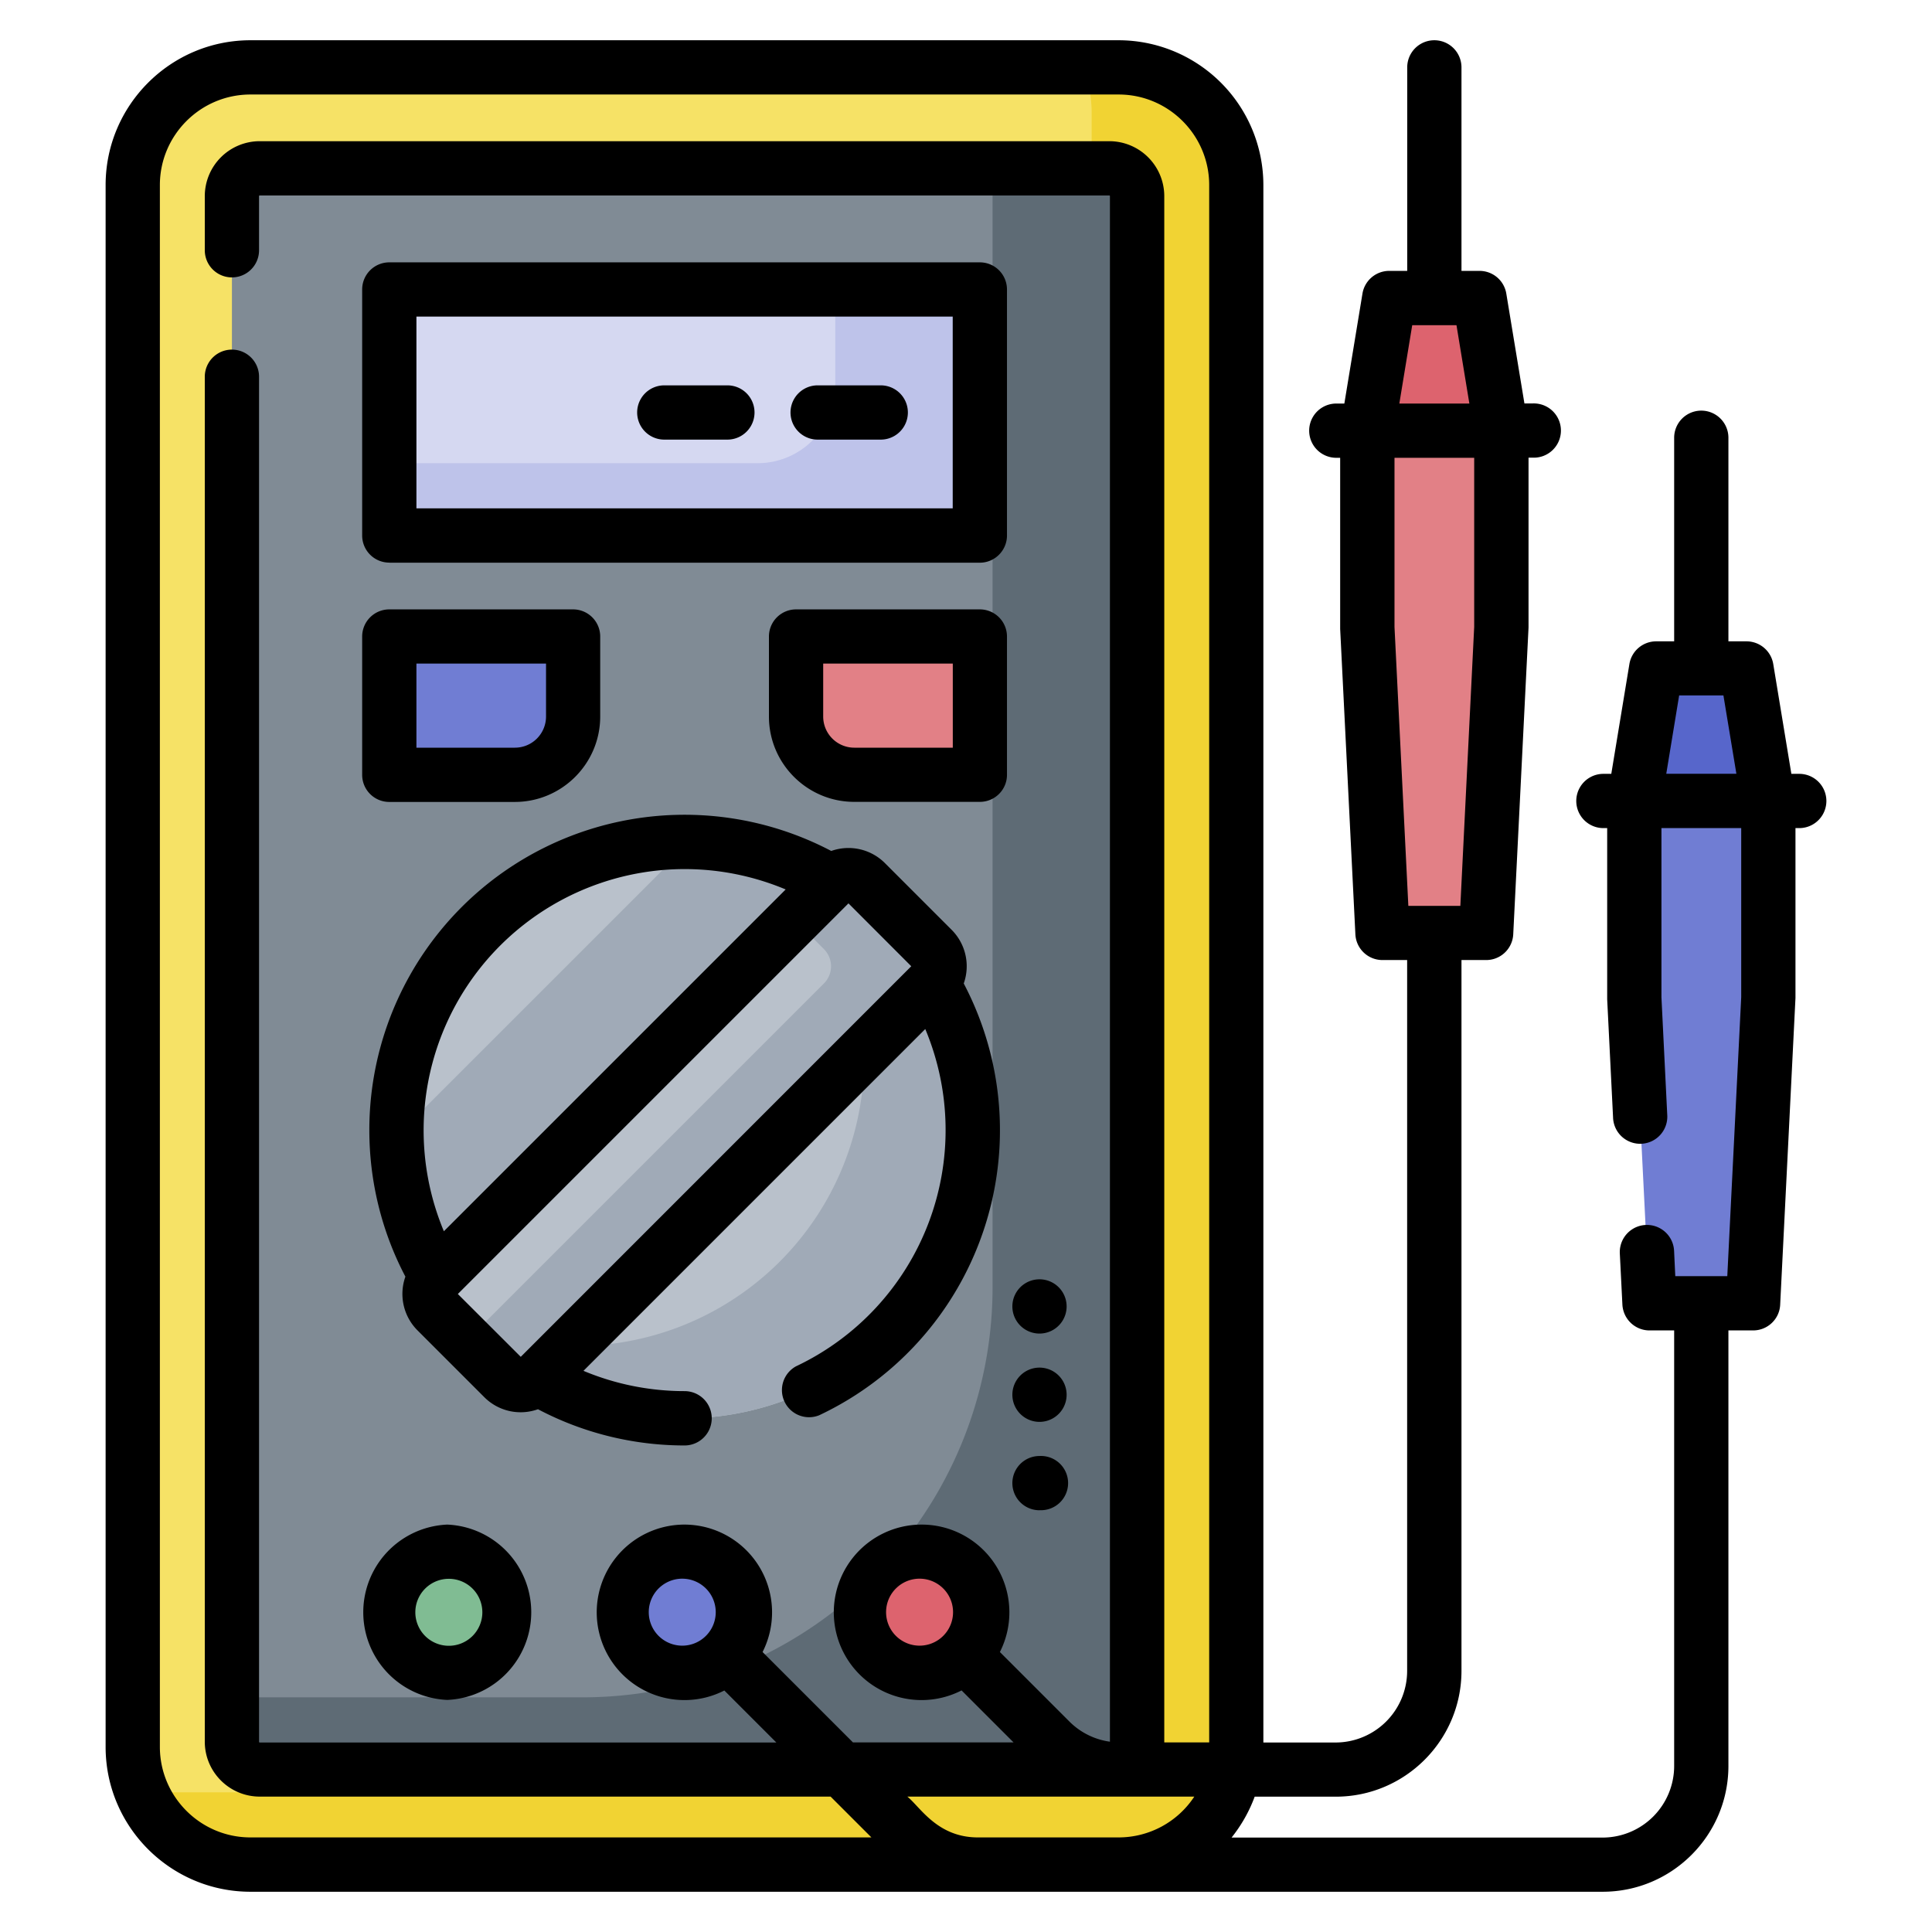 <svg width="24" height="24" fill="none" xmlns="http://www.w3.org/2000/svg">
  <defs/>
  <path d="M13.896 23.163H3.111a1.462 1.462 0 01-1.462-1.462V2.3c0-.807.655-1.462 1.462-1.462h10.785c.808 0 1.462.655 1.462 1.462V21.7c0 .808-.654 1.462-1.462 1.462z" fill="#F6E266"/>
  <path d="M13.896.837h-.448c.073.173.113.364.113.564v15.887a4.976 4.976 0 01-4.976 4.977H1.762c.22.527.741.898 1.35.898h10.784c.807 0 1.462-.654 1.462-1.462V2.3c0-.807-.655-1.462-1.462-1.462z" fill="#F1D333"/>
  <path d="M3.226 21.982a.345.345 0 01-.345-.345v-19.2c0-.191.154-.346.345-.346h10.555c.19 0 .345.155.345.345v19.2c0 .192-.155.346-.345.346H3.226z" fill="#808B95"/>
  <path d="M13.78 2.091h-1.45V15.99a5.094 5.094 0 01-5.095 5.095H2.88v.553c0 .19.154.345.345.345h10.555c.19 0 .345-.154.345-.345v-19.2a.345.345 0 00-.345-.346z" fill="#5E6B75"/>
  <path d="M12.172 3.596v3.056H4.835V3.596h7.337z" fill="#D5D8F1"/>
  <path d="M10.376 3.596v1.192a.965.965 0 01-.966.966H4.836v.898h7.336V3.596h-1.796z" fill="#BEC3EA"/>
  <path d="M6.255 17.118l-.83-.83a.302.302 0 010-.427l4.9-4.902a.302.302 0 01.428 0l.83.83a.302.302 0 010 .428l-4.901 4.901a.302.302 0 01-.427 0z" fill="#B9C1CB"/>
  <path d="M11.583 11.79l-.83-.83a.302.302 0 00-.428 0l-.46.46.37.37a.302.302 0 010 .427l-4.441 4.441.46.46c.118.118.31.118.427 0l4.902-4.901a.302.302 0 000-.427z" fill="#A0AAB7"/>
  <path d="M10.328 10.958a3.58 3.58 0 00-4.904 4.904l4.904-4.904zM11.585 12.216L6.68 17.12a3.58 3.58 0 004.904-4.904z" fill="#B9C1CB"/>
  <path d="M11.585 12.216l-.85.85v.074a3.58 3.58 0 01-3.654 3.58l-.4.4a3.58 3.58 0 004.904-4.904zM4.925 14.114a3.56 3.56 0 00.498 1.748l4.904-4.904a3.562 3.562 0 00-1.748-.498l-3.654 3.654z" fill="#A0AAB7"/>
  <path d="M6.395 9.625h-1.56V7.906H7.12v.995c0 .4-.324.724-.724.724z" fill="#707DD3"/>
  <path d="M10.613 9.625h1.559V7.906H9.889v.995c0 .4.324.724.724.724z" fill="#E28086"/>
  <path d="M5.556 20.78a.752.752 0 100-1.504.752.752 0 000 1.504z" fill="#80BC93"/>
  <path d="M8.504 20.78a.752.752 0 100-1.504.752.752 0 000 1.504z" fill="#707DD3"/>
  <path d="M11.451 20.78a.752.752 0 100-1.504.752.752 0 000 1.504z" fill="#DD636E"/>
  <path d="M18.462 11.589h-1.288l-.189-3.794V5.349h1.666v2.446l-.19 3.794z" fill="#E28086"/>
  <path d="M18.38 3.702h-1.123l-.272 1.647h1.666l-.272-1.647z" fill="#DD636E"/>
  <path d="M21.778 16.19H20.49l-.19-3.794V9.95h1.666v2.446l-.19 3.794z" fill="#707DD3"/>
  <path d="M21.695 8.304h-1.122l-.271 1.646h1.665l-.271-1.646z" fill="#5766CB"/>
  <path d="M4.836 6.99h7.336c.186 0 .337-.152.337-.338V3.596a.337.337 0 00-.337-.337H4.836a.337.337 0 00-.337.337v3.056c0 .186.15.337.337.337zm.337-3.057h6.662v2.382H5.173V3.933zM11.822 11.551l-.83-.83a.64.64 0 00-.666-.15 3.916 3.916 0 00-5.738 3.468c0 .636.154 1.261.448 1.82a.64.64 0 00.15.667l.83.83a.637.637 0 00.667.15c.559.295 1.185.45 1.821.45a.337.337 0 100-.675c-.433 0-.86-.086-1.256-.252l4.246-4.246a3.246 3.246 0 01-1.606 4.19.337.337 0 00.288.608 3.916 3.916 0 001.796-5.364.64.64 0 00-.15-.666zm-3.318-.755c.434 0 .86.087 1.256.253l-4.246 4.246a3.246 3.246 0 012.99-4.499zm-2.816 5.278l4.852-4.852.78.781-4.851 4.852-.781-.78zM6.395 9.962c.585 0 1.061-.476 1.061-1.061v-.995a.337.337 0 00-.337-.336H4.836a.337.337 0 00-.337.336v1.719c0 .186.15.337.337.337h1.56zM5.173 8.243h1.61v.658a.387.387 0 01-.388.387H5.173V8.243zM12.172 7.57H9.889a.337.337 0 00-.337.336v.995c0 .585.476 1.06 1.06 1.06h1.56c.186 0 .337-.15.337-.336V7.906a.337.337 0 00-.337-.336zm-.337 1.718h-1.222a.387.387 0 01-.387-.387v-.658h1.61v1.045z" fill="#000"/>
  <path d="M9.036 4.787h-.784a.337.337 0 100 .674h.784a.337.337 0 100-.674zM10.941 4.787h-.784a.337.337 0 100 .674h.784a.337.337 0 100-.674zM5.556 21.117a1.09 1.09 0 000-2.178 1.09 1.09 0 000 2.178zm0-1.504a.416.416 0 11-.001.831.416.416 0 010-.831z" fill="#000"/>
  <path d="M22.351 9.613h-.098l-.225-1.364a.337.337 0 00-.332-.282h-.225V5.438a.337.337 0 10-.674 0v2.529h-.224a.337.337 0 00-.332.282l-.225 1.364h-.098a.337.337 0 000 .674h.047v2.126l.073 1.467a.337.337 0 10.673-.033l-.072-1.46v-2.1h.991v2.1l-.173 3.466h-.646l-.015-.316a.336.336 0 10-.674.034l.032.636c.01.179.157.32.337.32h.306v5.41a.89.89 0 01-.888.89h-4.61c.121-.152.219-.323.287-.508h1.007c.861 0 1.562-.701 1.562-1.563v-8.83h.307c.18 0 .327-.141.336-.32l.19-3.811v-2.11h.047a.337.337 0 100-.673h-.098l-.225-1.364a.337.337 0 00-.333-.283h-.224V.837a.337.337 0 00-.674 0v2.528h-.224a.337.337 0 00-.332.282L16.7 5.013H16.6a.337.337 0 100 .674h.048v2.126l.189 3.793c.009.18.157.32.336.32h.307v8.831a.89.89 0 01-.889.889h-.897V2.299A1.8 1.8 0 0013.896.5H3.111c-.991 0-1.799.807-1.799 1.799v19.402c0 .992.808 1.799 1.8 1.799h16.797c.861 0 1.562-.701 1.562-1.563v-5.41h.307c.18 0 .328-.141.336-.32l.19-3.81v-2.11h.047a.337.337 0 100-.674zM17.543 4.04h.55l.16.973h-.87l.16-.973zm-.22 1.647h.99v2.1l-.172 3.466h-.646l-.172-3.465V5.686zM1.986 21.7V2.299c0-.62.505-1.125 1.125-1.125h10.785c.62 0 1.125.505 1.125 1.125v19.346h-.558V2.436a.683.683 0 00-.682-.682H3.227a.683.683 0 00-.683.682v.673a.337.337 0 10.674 0v-.673c0-.004.004-.008.009-.008H13.78c.005 0 .008.004.008.008v19.2a.881.881 0 01-.504-.251l-.863-.863a1.09 1.09 0 00-.97-1.583 1.09 1.09 0 10.494 2.06l.646.646h-1.995l-1.123-1.123a1.09 1.09 0 00-.97-1.583A1.09 1.09 0 108.998 21l.646.646H3.227a.008.008 0 01-.009-.008V4.68a.337.337 0 10-.674 0v16.956c0 .376.306.682.683.682h7.091l.507.507H3.111c-.62 0-1.125-.505-1.125-1.125zm9.465-1.258a.416.416 0 11.002-.83.416.416 0 01-.002.83zm-2.947 0a.416.416 0 110-.83.416.416 0 010 .83zm3.643 2.383c-.505 0-.717-.38-.876-.507h3.565a1.125 1.125 0 01-.94.507h-1.75zm8.552-13.213l.16-.973h.55l.161.973h-.871z" fill="#000"/>
  <path d="M12.913 18.76a.337.337 0 100-.673.337.337 0 000 .674zM12.913 17.663a.337.337 0 100-.674.337.337 0 000 .674zM12.913 16.566a.337.337 0 100-.674.337.337 0 000 .674z" fill="#000"/>
</svg>
